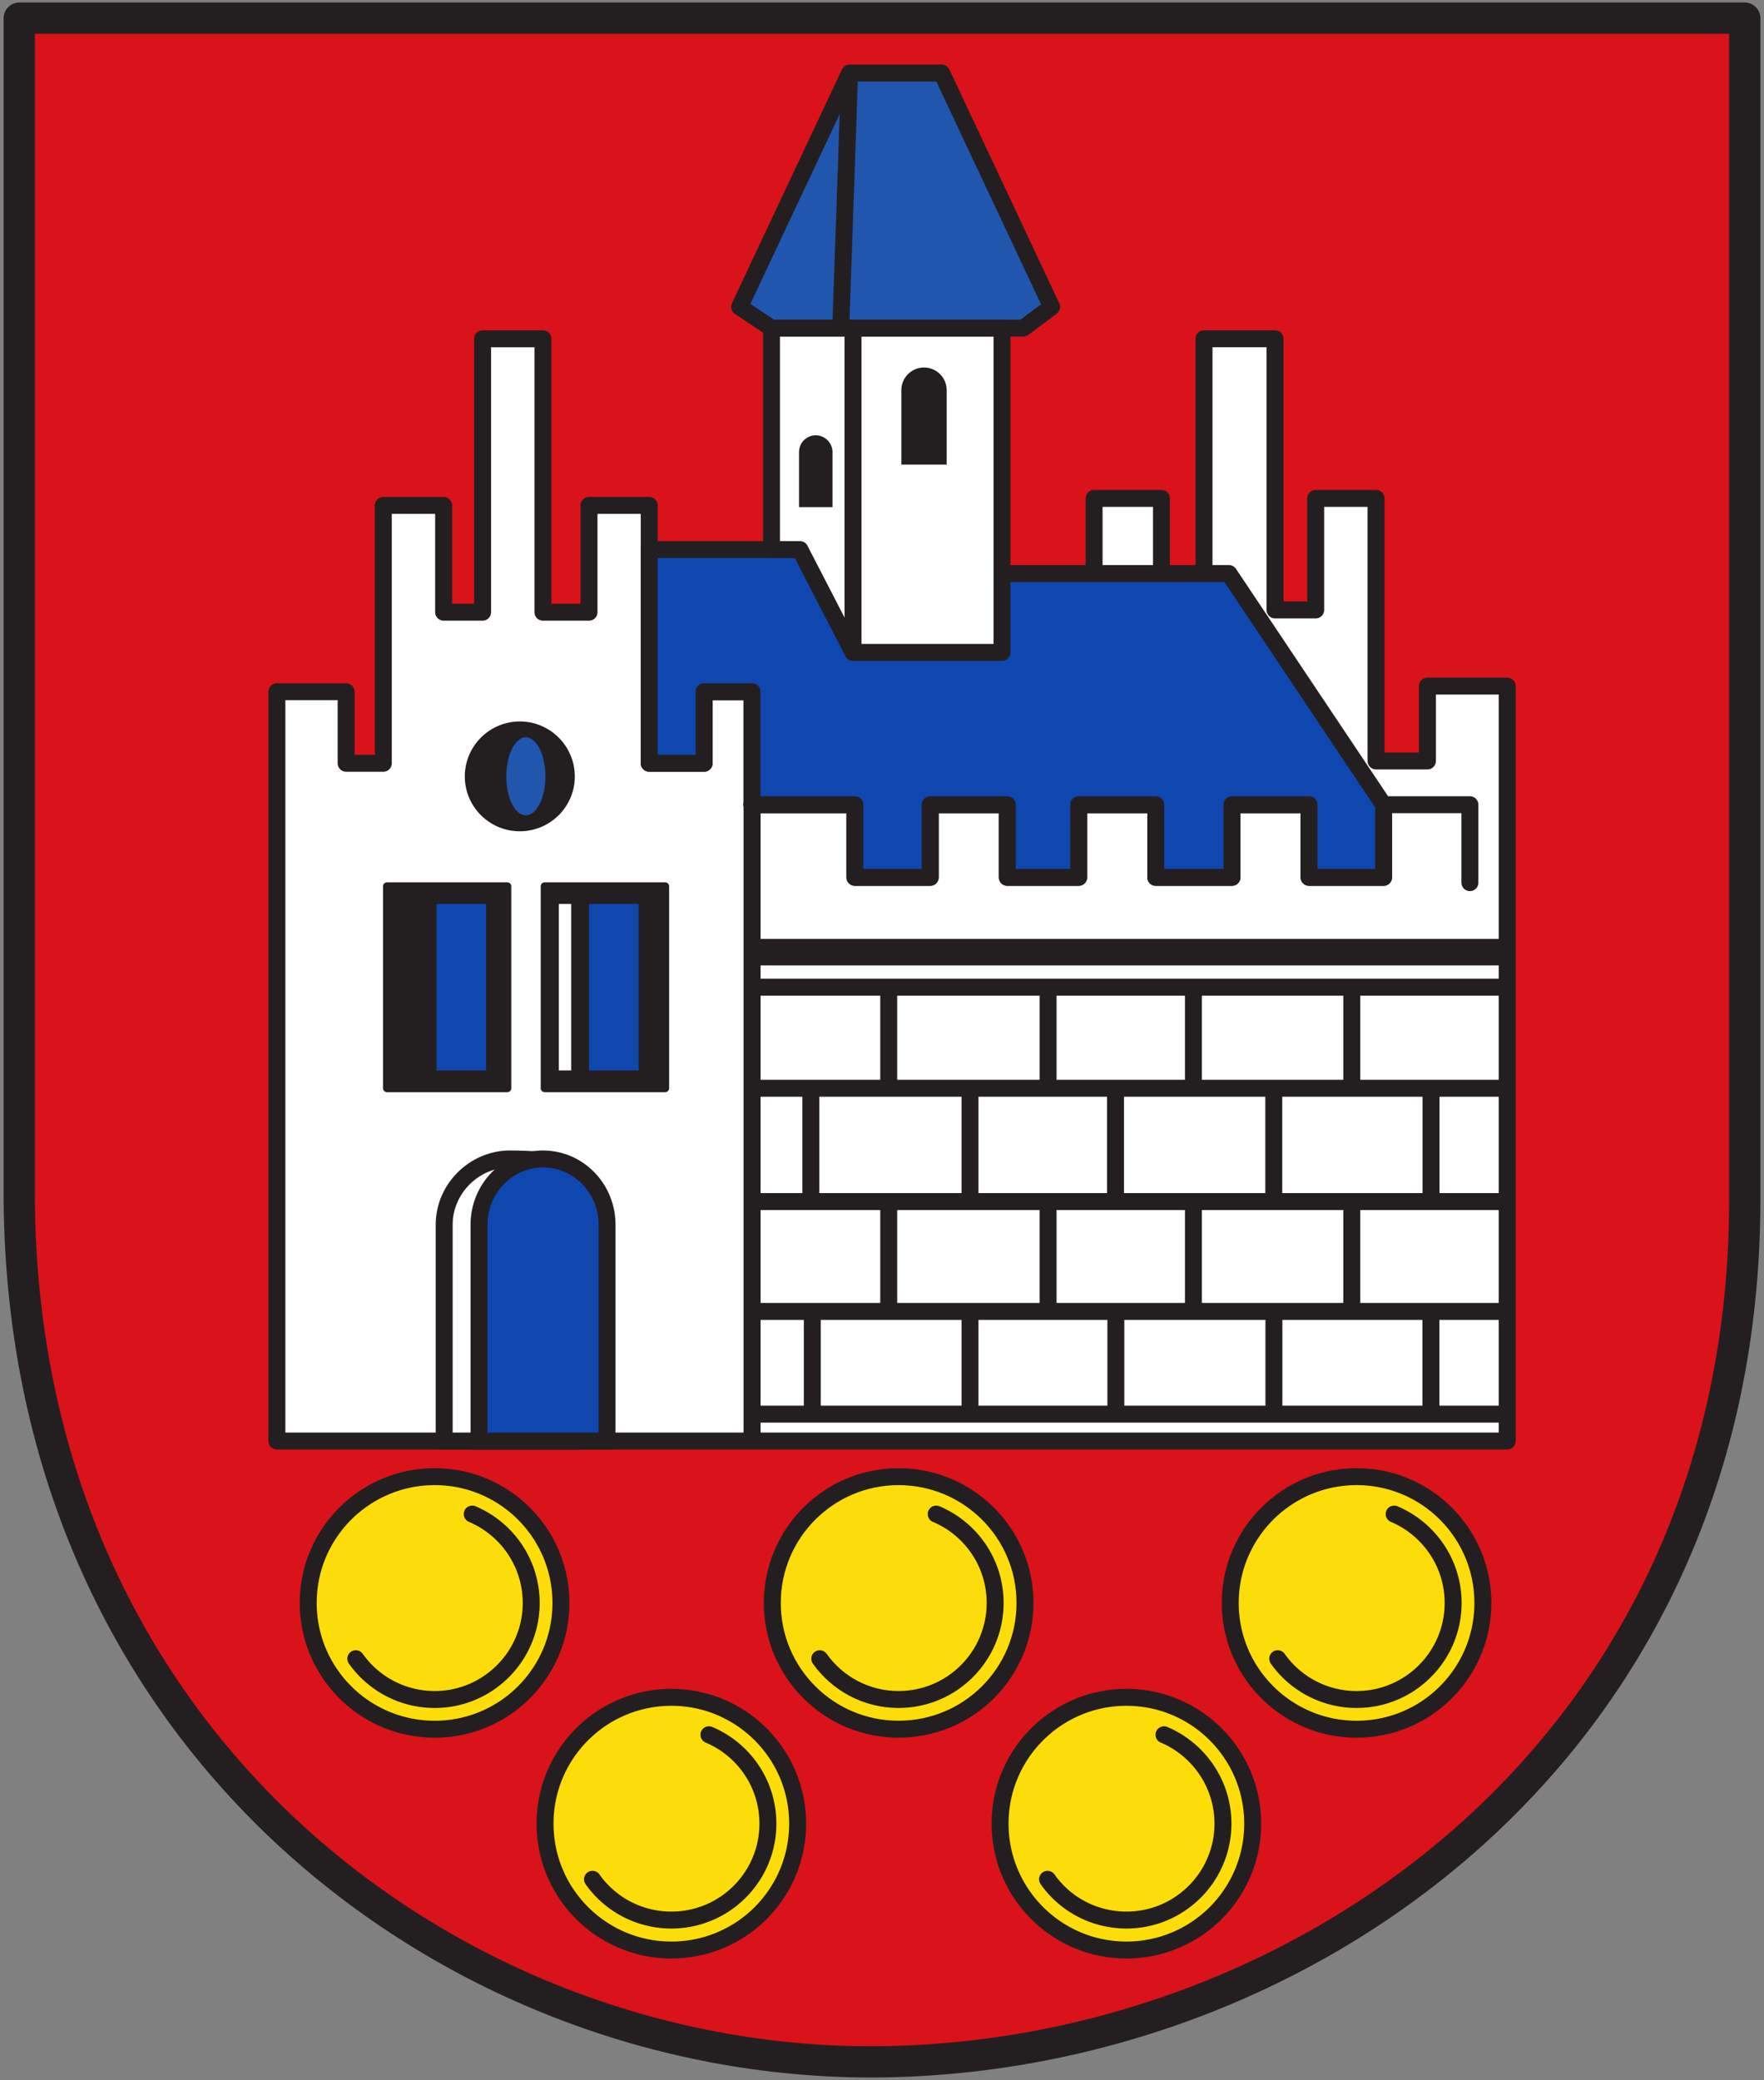 <svg xmlns="http://www.w3.org/2000/svg" height="533" width="452"><rect width="100%" height="100%" fill="#808080" stroke="none"/><path style="fill:#da121a;fill-opacity:1;fill-rule:evenodd;stroke:#231f20;stroke-width:8;stroke-linecap:round;stroke-linejoin:round;stroke-miterlimit:4;stroke-dasharray:none;stroke-opacity:1" d="M451.083 9.153v302.806c0 140.041-112.467 219.431-221.067 220.888C121.416 534.305 10 452 8.95 311.991V9.153Z" transform="translate(-4.016 -4.51)"/><path style="fill:#fff;fill-opacity:1;fill-rule:evenodd;stroke:none;stroke-width:8.086" d="M284.37 151.523v-19.285h17.271v20.409h10.892V91.332h18.193v69.482h10.43v-28.576h15.453v67.29h13.163v-19.195h20.45v193.461h-193.51V200.741" transform="translate(-4.016 -4.51)"/><path d="M284.364 141.869v-9.644h17.268v20.411h10.894V91.322h18.198v69.487h10.418v-28.584h15.464v67.288h13.16v-19.19h20.454V373.78H196.705V200.726l87.659-49.213v-9.644" style="fill:none;stroke:#231f20;stroke-width:4.342;stroke-linecap:round;stroke-linejoin:round;stroke-miterlimit:10;stroke-dasharray:none;stroke-opacity:1" transform="translate(-4.016 -4.51)"/><path d="M147.75 415.266c0 17.864-14.469 32.358-32.343 32.358-17.915 0-32.41-14.494-32.41-32.358 0-17.865 14.495-32.36 32.41-32.36 17.874 0 32.344 14.495 32.344 32.36" style="fill:#fcdd09;fill-opacity:1;fill-rule:evenodd;stroke:none;stroke-width:8.086" transform="translate(-4.016 -4.51)"/><path d="M125.02 392.49c8.865 3.75 15.109 12.53 15.109 22.78 0 13.653-11.089 24.735-24.725 24.735-8.347 0-15.74-4.13-20.22-10.452m43.093 8.601a32.248 32.248 0 0 1-22.873 9.466c-17.907 0-32.41-14.486-32.41-32.35 0-17.873 14.503-32.367 32.41-32.367 17.874 0 32.344 14.494 32.344 32.367 0 8.94-3.608 17.024-9.472 22.884" style="fill:none;stroke:#231f20;stroke-width:4.342;stroke-linecap:round;stroke-linejoin:round;stroke-miterlimit:10;stroke-dasharray:none;stroke-opacity:1" transform="translate(-4.016 -4.51)"/><path d="M266.661 415.266c0 17.864-14.493 32.358-32.408 32.358-17.85 0-32.345-14.494-32.345-32.358 0-17.865 14.494-32.36 32.345-32.36 17.915 0 32.408 14.495 32.408 32.36" style="fill:#fcdd09;fill-opacity:1;fill-rule:evenodd;stroke:none;stroke-width:8.086" transform="translate(-4.016 -4.51)"/><path d="M243.9 392.49c8.897 3.75 15.108 12.53 15.108 22.78 0 13.653-11.064 24.735-24.757 24.735-8.315 0-15.707-4.13-20.188-10.452m43.118 8.601c-5.889 5.86-13.977 9.466-22.93 9.466-17.85 0-32.344-14.486-32.344-32.35 0-17.873 14.494-32.367 32.344-32.367 17.915 0 32.409 14.494 32.409 32.367 0 8.94-3.64 17.024-9.48 22.884" style="fill:none;stroke:#231f20;stroke-width:4.342;stroke-linecap:round;stroke-linejoin:round;stroke-miterlimit:10;stroke-dasharray:none;stroke-opacity:1" transform="translate(-4.016 -4.51)"/><path d="M383.979 415.266c0 17.864-14.47 32.358-32.345 32.358-17.874 0-32.384-14.494-32.384-32.358 0-17.865 14.51-32.36 32.384-32.36 17.875 0 32.345 14.495 32.345 32.36" style="fill:#fcdd09;fill-opacity:1;fill-rule:evenodd;stroke:none;stroke-width:8.086" transform="translate(-4.016 -4.51)"/><path d="M361.251 392.49c8.865 3.75 15.109 12.53 15.109 22.78 0 13.653-11.09 24.735-24.726 24.735a24.735 24.735 0 0 1-20.22-10.452m43.093 8.601c-5.831 5.86-13.951 9.466-22.873 9.466-17.874 0-32.384-14.486-32.384-32.35 0-17.873 14.51-32.367 32.384-32.367 17.875 0 32.345 14.494 32.345 32.367 0 8.94-3.608 17.024-9.472 22.884" style="fill:none;stroke:#231f20;stroke-width:4.342;stroke-linecap:round;stroke-linejoin:round;stroke-miterlimit:10;stroke-dasharray:none;stroke-opacity:1" transform="translate(-4.016 -4.51)"/><path d="M325 471.812c0 17.897-14.469 32.391-32.344 32.391-17.874 0-32.384-14.494-32.384-32.391 0-17.865 14.51-32.359 32.384-32.359 17.875 0 32.344 14.494 32.344 32.359" style="fill:#fcdd09;fill-opacity:1;fill-rule:evenodd;stroke:none;stroke-width:8.086" transform="translate(-4.016 -4.51)"/><path d="M302.273 449.04c8.865 3.75 15.109 12.554 15.109 22.771 0 13.661-11.097 24.712-24.726 24.712-8.347 0-15.747-4.099-20.22-10.444m43.093 8.657a32.326 32.326 0 0 1-22.873 9.466c-17.874 0-32.384-14.494-32.384-32.39 0-17.866 14.51-32.36 32.384-32.36 17.875 0 32.344 14.494 32.344 32.36 0 8.948-3.607 17.031-9.47 22.924" style="fill:none;stroke:#231f20;stroke-width:4.342;stroke-linecap:round;stroke-linejoin:round;stroke-miterlimit:10;stroke-dasharray:none;stroke-opacity:1" transform="translate(-4.016 -4.51)"/><path d="M208.404 471.812c0 17.897-14.502 32.391-32.344 32.391-17.883 0-32.385-14.494-32.385-32.391 0-17.865 14.502-32.359 32.385-32.359 17.842 0 32.344 14.494 32.344 32.359" style="fill:#fcdd09;fill-opacity:1;fill-rule:evenodd;stroke:none;stroke-width:8.086" transform="translate(-4.016 -4.51)"/><path d="M185.673 449.04c8.897 3.75 15.109 12.554 15.109 22.771 0 13.661-11.089 24.712-24.725 24.712a24.676 24.676 0 0 1-20.22-10.444m43.093 8.657a32.269 32.269 0 0 1-22.873 9.466c-17.883 0-32.377-14.494-32.377-32.39 0-17.866 14.494-32.36 32.377-32.36 17.85 0 32.344 14.494 32.344 32.36 0 8.948-3.608 17.031-9.471 22.924" style="fill:none;stroke:#231f20;stroke-width:4.342;stroke-linecap:round;stroke-linejoin:round;stroke-miterlimit:10;stroke-dasharray:none;stroke-opacity:1" transform="translate(-4.016 -4.51)"/><path d="m193.53 83.155 28.187-59.923h23.6l28.155 59.923-7.27 5.457h-64.495" style="fill:#2056ae;fill-opacity:1;fill-rule:evenodd;stroke:none;stroke-width:8.086" transform="translate(-4.016 -4.51)"/><path d="m221.72 23.228-2.28 65.38m-11.817-35.414 14.097-29.966h23.593l28.163 59.924-7.28 5.457h-64.494l-8.169-5.457 14.09-29.958" style="fill:none;stroke:#231f20;stroke-width:4.342;stroke-linecap:round;stroke-linejoin:round;stroke-miterlimit:10;stroke-dasharray:none;stroke-opacity:1" transform="translate(-4.016 -4.51)"/><path d="M184.433 181.764h12.277v192.018H74.97V181.764h17.729v18.326h9.536v-66.068h15.448v27.363h9.997v-70.06h15.448v70.06h11.817v-27.363h15.423v66.068h14.066" style="fill:#fff;fill-opacity:1;fill-rule:evenodd;stroke:none;stroke-width:8.086" transform="translate(-4.016 -4.51)"/><path d="M196.62 210.716h26.456v18.617h19.299v-18.617h19.75v18.617h18.28v-18.617h19.759v18.617h19.524v-18.617h19.751v18.617h19.104v-18.617h22.113v19.975m-196.224-39.78v9.183h-14.065V134.02h-15.424v27.363h-11.809v-70.06h-15.456v70.06h-9.989V134.02h-15.456v66.075h-9.528v-18.333H74.968V373.78H196.71V181.76h-12.277v9.15" style="fill:none;stroke:#231f20;stroke-width:4.342;stroke-linecap:round;stroke-linejoin:round;stroke-miterlimit:10;stroke-dasharray:none;stroke-opacity:1" transform="translate(-4.016 -4.51)"/><path d="M358.54 210.716v18.617h-19.097v-18.617h-19.759v18.617h-19.516v-18.617h-19.76v18.617h-18.286v-18.617H242.37v18.617h-19.29v-18.617h-26.376v-28.955h-12.27v18.333h-14.072v-54.758h38.62l51.78 6.144h58.145" style="fill:#0f47af;fill-opacity:1;fill-rule:evenodd;stroke:none;stroke-width:8.086" transform="translate(-4.016 -4.51)"/><path d="m338.72 181.1-19.807-29.619h-58.145l-51.788-6.143h-38.613v54.758h14.066v-18.334h12.277v28.956h26.367v18.616h19.29v-18.616h19.76v18.616h18.278v-18.616h19.76v18.616h19.524v-18.616h19.751v18.616h19.096v-18.616L338.72 181.1" style="fill:none;stroke:#231f20;stroke-width:4.342;stroke-linecap:round;stroke-linejoin:round;stroke-miterlimit:10;stroke-dasharray:none;stroke-opacity:1" transform="translate(-4.016 -4.51)"/><path d="M134.61 301.5c24.693 0 16.03 7.534 16.03 16.83v55.454h-32.813V318.33c0-9.296 7.74-16.83 16.783-16.83" style="fill:#fff;fill-opacity:1;fill-rule:evenodd;stroke:none;stroke-width:8.086" transform="translate(-4.016 -4.51)"/><path d="M122.854 306.436c-3.057 3.031-5.022 7.25-5.022 11.89v55.454h32.805v-55.453c0-9.288 8.67-16.83-16.03-16.83-4.506 0-8.687 1.908-11.753 4.939" style="fill:none;stroke:#231f20;stroke-width:4.342;stroke-linecap:butt;stroke-linejoin:miter;stroke-miterlimit:10;stroke-dasharray:none;stroke-opacity:1" transform="translate(-4.016 -4.51)"/><path style="fill:#231f20;fill-opacity:1;fill-rule:nonzero;stroke:#231f20;stroke-width:2;stroke-linecap:round;stroke-linejoin:round;stroke-miterlimit:4;stroke-dasharray:none;stroke-opacity:1" d="M103.159 283.371h30.872v-51.76H103.16Zm40.408 0h30.904v-51.76h-30.904Z" transform="translate(-4.016 -4.51)"/><path style="fill:#0f47af;fill-opacity:1;fill-rule:nonzero;stroke:none;stroke-width:8.086" d="M154.947 278.812h12.706v-42.665h-12.706zm-39.082 0h12.707v-42.665h-12.707z" transform="translate(-4.016 -4.51)"/><path style="fill:#fff;fill-opacity:1;fill-rule:nonzero;stroke:none;stroke-width:8.086" d="M147.198 278.812h3.179v-42.665h-3.179z" transform="translate(-4.016 -4.51)"/><path d="M151.304 203.471c0 7.768-6.325 14.057-14.098 14.057-7.764 0-14.089-6.289-14.089-14.057 0-7.768 6.325-14.09 14.09-14.09 7.772 0 14.097 6.322 14.097 14.09" style="fill:#231f20;fill-opacity:1;fill-rule:evenodd;stroke:none;stroke-width:8.086" transform="translate(-4.016 -4.51)"/><path d="M143.766 203.471c0 5.513-2.257 9.959-5.023 9.959-2.75 0-4.998-4.446-4.998-9.959s2.248-10.016 4.998-10.016c2.766 0 5.023 4.503 5.023 10.016" style="fill:#2056ae;fill-opacity:1;fill-rule:evenodd;stroke:none;stroke-width:8.086" transform="translate(-4.016 -4.51)"/><path d="M196.708 248.502h193.506" style="fill:none;stroke:#231f20;stroke-width:6.808;stroke-linecap:butt;stroke-linejoin:miter;stroke-miterlimit:10;stroke-dasharray:none;stroke-opacity:1" transform="translate(-4.016 -4.51)"/><path d="M370.667 340.56v26.788m-40.23-26.789v26.79m-40.497-26.79v26.79m-37.374-26.79v26.79m-40.408-26.79v26.79M370.7 283.375v29.036m-40.295-29.036v29.036m-40.554-29.036v29.036m-37.285-29.036v29.036m-40.78-29.036v29.036m138.604 1.358v25.892m-40.577-25.892v25.892m-37.238-25.892v25.892M231.74 313.77v25.892m118.651-82.178v25.892m-40.577-25.892v25.892m-37.238-25.892v25.892m-40.836-25.892v25.892m-35.03 83.512h193.507M196.71 340.559h193.507M196.71 312.412h193.507M196.71 283.376h193.507M196.71 257.484h193.507" style="fill:none;stroke:#231f20;stroke-width:4.342;stroke-linecap:butt;stroke-linejoin:miter;stroke-miterlimit:10;stroke-dasharray:none;stroke-opacity:1" transform="translate(-4.016 -4.51)"/><path d="M260.766 171.689h-38.184l-13.604-26.353h-7.27V88.613h59.058" style="fill:#fff;fill-opacity:1;fill-rule:evenodd;stroke:none;stroke-width:8.086" transform="translate(-4.016 -4.51)"/><path d="M222.586 89.246v82.444m19.088 0h-19.088l-13.604-26.352h-7.279V88.615h59.067v83.075h-19.096" style="fill:none;stroke:#231f20;stroke-width:4.342;stroke-linecap:round;stroke-linejoin:round;stroke-miterlimit:10;stroke-dasharray:none;stroke-opacity:1" transform="translate(-4.016 -4.51)"/><path d="M240.78 98.685a5.806 5.806 0 0 1 5.808 5.804v19.077h-11.615V104.49a5.811 5.811 0 0 1 5.807-5.804m-27.755 17.377a4.31 4.31 0 0 1 4.303 4.3v14.09h-8.573v-14.09c0-2.368 1.9-4.3 4.27-4.3" style="fill:#231f20;fill-opacity:1;fill-rule:evenodd;stroke:none;stroke-width:8.086" transform="translate(-4.016 -4.51)"/><path d="M143.16 301.5c9.066 0 16.402 7.534 16.402 16.83v55.454h-32.805V318.33c0-9.296 7.36-16.83 16.402-16.83" style="fill:#0f47af;fill-opacity:1;fill-rule:evenodd;stroke:none;stroke-width:8.086" transform="translate(-4.016 -4.51)"/><path d="M131.577 306.436c-2.976 3.031-4.82 7.25-4.82 11.89v55.454h32.805v-55.453c0-9.288-7.336-16.83-16.403-16.83-4.505 0-8.638 1.908-11.582 4.939" style="fill:none;stroke:#231f20;stroke-width:4.342;stroke-linecap:butt;stroke-linejoin:miter;stroke-miterlimit:10;stroke-dasharray:none;stroke-opacity:1" transform="translate(-4.016 -4.51)"/></svg>